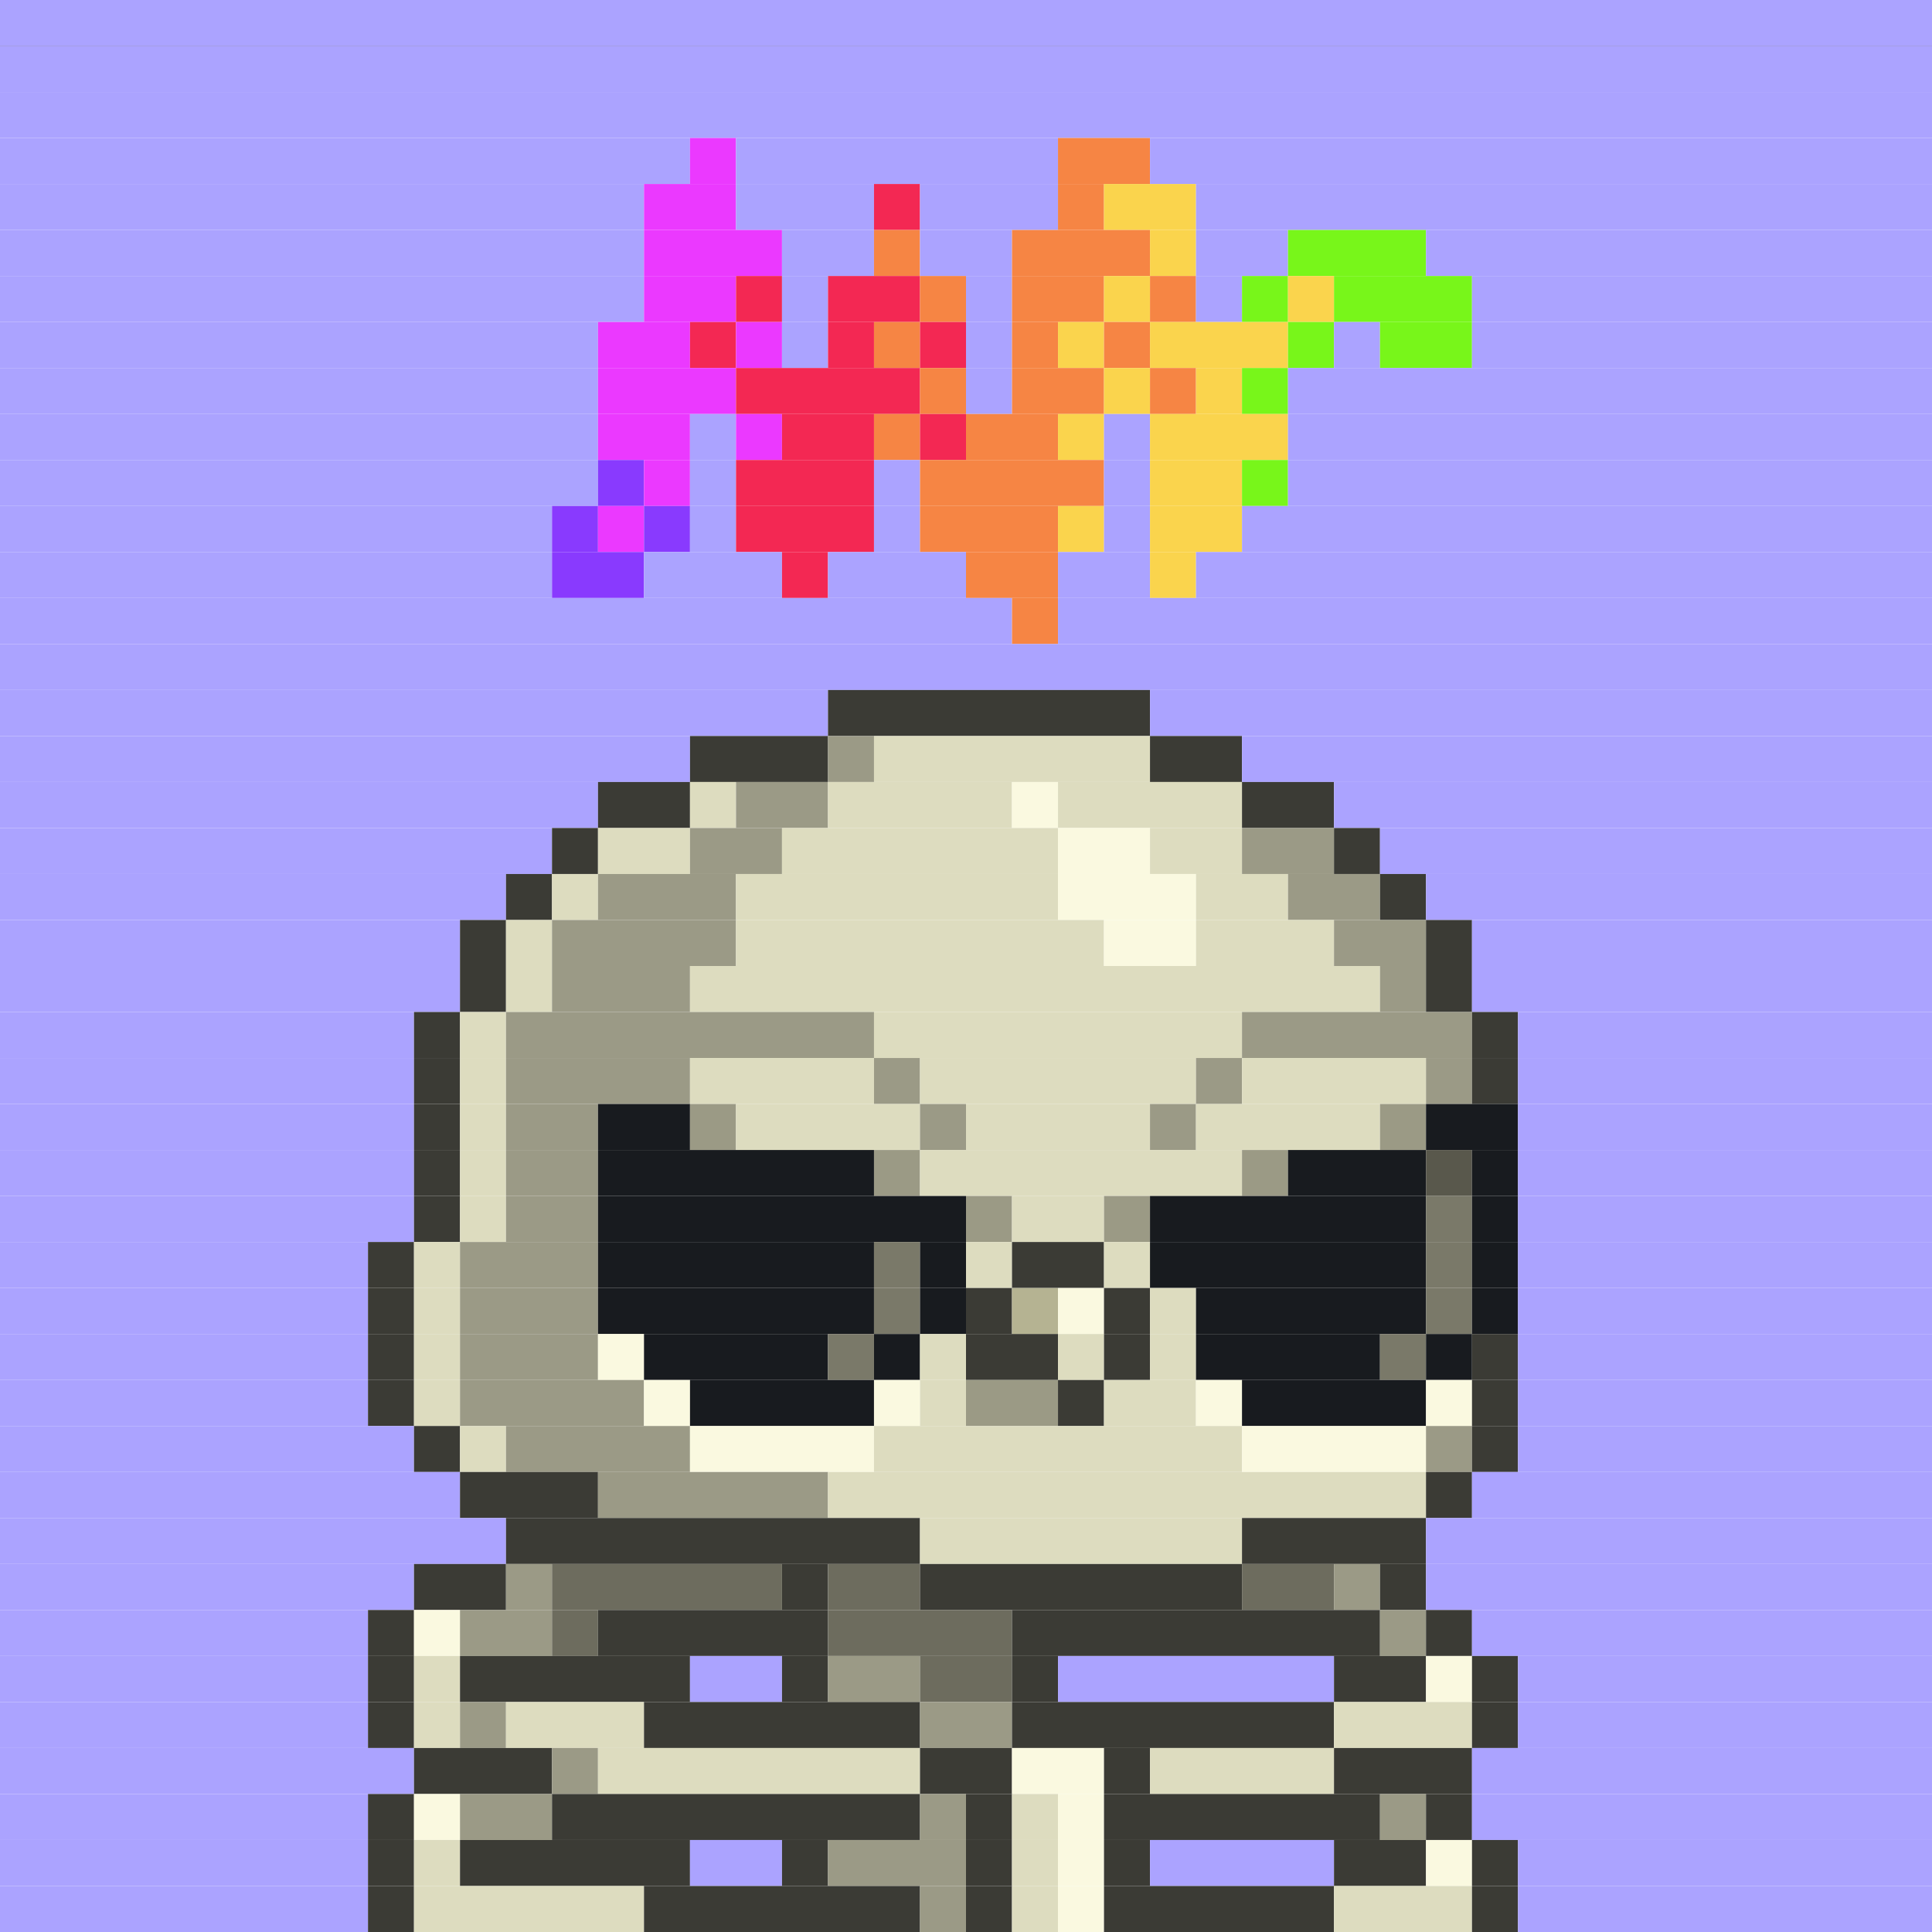 <svg id="bird-svg" xmlns="http://www.w3.org/2000/svg" preserveAspectRatio="xMinYMin meet" viewBox="0 0 42 42"><rect x="0" y="0" width="42" height="42" fill="#333333" stroke="none"/> <rect class='c130' x='0' y='0' width='42'/><rect class='c130' x='0' y='1' width='42'/><rect class='c130' x='0' y='2' width='42'/><rect class='c130' x='0' y='3' width='15'/><rect class='c430' x='15' y='3' width='1'/><rect class='c130' x='16' y='3' width='7'/><rect class='c431' x='23' y='3' width='2'/><rect class='c130' x='25' y='3' width='17'/><rect class='c130' x='0' y='4' width='14'/><rect class='c430' x='14' y='4' width='2'/><rect class='c130' x='16' y='4' width='3'/><rect class='c432' x='19' y='4' width='1'/><rect class='c130' x='20' y='4' width='3'/><rect class='c431' x='23' y='4' width='1'/><rect class='c433' x='24' y='4' width='2'/><rect class='c130' x='26' y='4' width='16'/><rect class='c130' x='0' y='5' width='14'/><rect class='c430' x='14' y='5' width='3'/><rect class='c130' x='17' y='5' width='2'/><rect class='c431' x='19' y='5' width='1'/><rect class='c130' x='20' y='5' width='2'/><rect class='c431' x='22' y='5' width='3'/><rect class='c433' x='25' y='5' width='1'/><rect class='c130' x='26' y='5' width='2'/><rect class='c434' x='28' y='5' width='3'/><rect class='c130' x='31' y='5' width='11'/><rect class='c130' x='0' y='6' width='14'/><rect class='c430' x='14' y='6' width='2'/><rect class='c432' x='16' y='6' width='1'/><rect class='c130' x='17' y='6' width='1'/><rect class='c432' x='18' y='6' width='2'/><rect class='c431' x='20' y='6' width='1'/><rect class='c130' x='21' y='6' width='1'/><rect class='c431' x='22' y='6' width='2'/><rect class='c433' x='24' y='6' width='1'/><rect class='c431' x='25' y='6' width='1'/><rect class='c130' x='26' y='6' width='1'/><rect class='c434' x='27' y='6' width='1'/><rect class='c433' x='28' y='6' width='1'/><rect class='c434' x='29' y='6' width='3'/><rect class='c130' x='32' y='6' width='10'/><rect class='c130' x='0' y='7' width='13'/><rect class='c430' x='13' y='7' width='2'/><rect class='c432' x='15' y='7' width='1'/><rect class='c430' x='16' y='7' width='1'/><rect class='c130' x='17' y='7' width='1'/><rect class='c432' x='18' y='7' width='1'/><rect class='c431' x='19' y='7' width='1'/><rect class='c432' x='20' y='7' width='1'/><rect class='c130' x='21' y='7' width='1'/><rect class='c431' x='22' y='7' width='1'/><rect class='c433' x='23' y='7' width='1'/><rect class='c431' x='24' y='7' width='1'/><rect class='c433' x='25' y='7' width='3'/><rect class='c434' x='28' y='7' width='1'/><rect class='c130' x='29' y='7' width='1'/><rect class='c434' x='30' y='7' width='2'/><rect class='c130' x='32' y='7' width='10'/><rect class='c130' x='0' y='8' width='13'/><rect class='c430' x='13' y='8' width='3'/><rect class='c432' x='16' y='8' width='4'/><rect class='c431' x='20' y='8' width='1'/><rect class='c130' x='21' y='8' width='1'/><rect class='c431' x='22' y='8' width='2'/><rect class='c433' x='24' y='8' width='1'/><rect class='c431' x='25' y='8' width='1'/><rect class='c433' x='26' y='8' width='1'/><rect class='c434' x='27' y='8' width='1'/><rect class='c130' x='28' y='8' width='14'/><rect class='c130' x='0' y='9' width='13'/><rect class='c430' x='13' y='9' width='2'/><rect class='c130' x='15' y='9' width='1'/><rect class='c430' x='16' y='9' width='1'/><rect class='c432' x='17' y='9' width='2'/><rect class='c431' x='19' y='9' width='1'/><rect class='c432' x='20' y='9' width='1'/><rect class='c431' x='21' y='9' width='2'/><rect class='c433' x='23' y='9' width='1'/><rect class='c130' x='24' y='9' width='1'/><rect class='c433' x='25' y='9' width='3'/><rect class='c130' x='28' y='9' width='14'/><rect class='c130' x='0' y='10' width='13'/><rect class='c435' x='13' y='10' width='1'/><rect class='c430' x='14' y='10' width='1'/><rect class='c130' x='15' y='10' width='1'/><rect class='c432' x='16' y='10' width='3'/><rect class='c130' x='19' y='10' width='1'/><rect class='c431' x='20' y='10' width='4'/><rect class='c130' x='24' y='10' width='1'/><rect class='c433' x='25' y='10' width='2'/><rect class='c434' x='27' y='10' width='1'/><rect class='c130' x='28' y='10' width='14'/><rect class='c130' x='0' y='11' width='12'/><rect class='c435' x='12' y='11' width='1'/><rect class='c430' x='13' y='11' width='1'/><rect class='c435' x='14' y='11' width='1'/><rect class='c130' x='15' y='11' width='1'/><rect class='c432' x='16' y='11' width='3'/><rect class='c130' x='19' y='11' width='1'/><rect class='c431' x='20' y='11' width='3'/><rect class='c433' x='23' y='11' width='1'/><rect class='c130' x='24' y='11' width='1'/><rect class='c433' x='25' y='11' width='2'/><rect class='c130' x='27' y='11' width='15'/><rect class='c130' x='0' y='12' width='12'/><rect class='c435' x='12' y='12' width='2'/><rect class='c130' x='14' y='12' width='3'/><rect class='c432' x='17' y='12' width='1'/><rect class='c130' x='18' y='12' width='3'/><rect class='c431' x='21' y='12' width='2'/><rect class='c130' x='23' y='12' width='2'/><rect class='c433' x='25' y='12' width='1'/><rect class='c130' x='26' y='12' width='16'/><rect class='c130' x='0' y='13' width='22'/><rect class='c431' x='22' y='13' width='1'/><rect class='c130' x='23' y='13' width='19'/><rect class='c130' x='0' y='14' width='42'/><rect class='c130' x='0' y='15' width='18'/><rect class='c159' x='18' y='15' width='7'/><rect class='c130' x='25' y='15' width='17'/><rect class='c130' x='0' y='16' width='15'/><rect class='c159' x='15' y='16' width='3'/><rect class='c321' x='18' y='16' width='1'/><rect class='c161' x='19' y='16' width='6'/><rect class='c159' x='25' y='16' width='2'/><rect class='c130' x='27' y='16' width='15'/><rect class='c130' x='0' y='17' width='13'/><rect class='c159' x='13' y='17' width='2'/><rect class='c161' x='15' y='17' width='1'/><rect class='c321' x='16' y='17' width='2'/><rect class='c161' x='18' y='17' width='4'/><rect class='c162' x='22' y='17' width='1'/><rect class='c161' x='23' y='17' width='4'/><rect class='c159' x='27' y='17' width='2'/><rect class='c130' x='29' y='17' width='13'/><rect class='c130' x='0' y='18' width='12'/><rect class='c159' x='12' y='18' width='1'/><rect class='c161' x='13' y='18' width='2'/><rect class='c321' x='15' y='18' width='2'/><rect class='c161' x='17' y='18' width='6'/><rect class='c162' x='23' y='18' width='2'/><rect class='c161' x='25' y='18' width='2'/><rect class='c321' x='27' y='18' width='2'/><rect class='c159' x='29' y='18' width='1'/><rect class='c130' x='30' y='18' width='12'/><rect class='c130' x='0' y='19' width='11'/><rect class='c159' x='11' y='19' width='1'/><rect class='c161' x='12' y='19' width='1'/><rect class='c321' x='13' y='19' width='3'/><rect class='c161' x='16' y='19' width='7'/><rect class='c162' x='23' y='19' width='3'/><rect class='c161' x='26' y='19' width='2'/><rect class='c321' x='28' y='19' width='2'/><rect class='c159' x='30' y='19' width='1'/><rect class='c130' x='31' y='19' width='11'/><rect class='c130' x='0' y='20' width='10'/><rect class='c159' x='10' y='20' width='1'/><rect class='c161' x='11' y='20' width='1'/><rect class='c321' x='12' y='20' width='4'/><rect class='c161' x='16' y='20' width='8'/><rect class='c162' x='24' y='20' width='2'/><rect class='c161' x='26' y='20' width='3'/><rect class='c321' x='29' y='20' width='2'/><rect class='c159' x='31' y='20' width='1'/><rect class='c130' x='32' y='20' width='10'/><rect class='c130' x='0' y='21' width='10'/><rect class='c159' x='10' y='21' width='1'/><rect class='c161' x='11' y='21' width='1'/><rect class='c321' x='12' y='21' width='3'/><rect class='c161' x='15' y='21' width='15'/><rect class='c321' x='30' y='21' width='1'/><rect class='c159' x='31' y='21' width='1'/><rect class='c130' x='32' y='21' width='10'/><rect class='c130' x='0' y='22' width='9'/><rect class='c159' x='9' y='22' width='1'/><rect class='c161' x='10' y='22' width='1'/><rect class='c321' x='11' y='22' width='8'/><rect class='c161' x='19' y='22' width='8'/><rect class='c321' x='27' y='22' width='5'/><rect class='c159' x='32' y='22' width='1'/><rect class='c130' x='33' y='22' width='9'/><rect class='c130' x='0' y='23' width='9'/><rect class='c159' x='9' y='23' width='1'/><rect class='c161' x='10' y='23' width='1'/><rect class='c321' x='11' y='23' width='4'/><rect class='c161' x='15' y='23' width='4'/><rect class='c321' x='19' y='23' width='1'/><rect class='c161' x='20' y='23' width='6'/><rect class='c321' x='26' y='23' width='1'/><rect class='c161' x='27' y='23' width='4'/><rect class='c321' x='31' y='23' width='1'/><rect class='c159' x='32' y='23' width='1'/><rect class='c130' x='33' y='23' width='9'/><rect class='c130' x='0' y='24' width='9'/><rect class='c159' x='9' y='24' width='1'/><rect class='c161' x='10' y='24' width='1'/><rect class='c321' x='11' y='24' width='2'/><rect class='c181' x='13' y='24' width='2'/><rect class='c164' x='15' y='24' width='1'/><rect class='c161' x='16' y='24' width='4'/><rect class='c321' x='20' y='24' width='1'/><rect class='c161' x='21' y='24' width='4'/><rect class='c321' x='25' y='24' width='1'/><rect class='c161' x='26' y='24' width='4'/><rect class='c164' x='30' y='24' width='1'/><rect class='c181' x='31' y='24' width='2'/><rect class='c130' x='33' y='24' width='9'/><rect class='c130' x='0' y='25' width='9'/><rect class='c159' x='9' y='25' width='1'/><rect class='c161' x='10' y='25' width='1'/><rect class='c321' x='11' y='25' width='2'/><rect class='c181' x='13' y='25' width='6'/><rect class='c164' x='19' y='25' width='1'/><rect class='c161' x='20' y='25' width='7'/><rect class='c164' x='27' y='25' width='1'/><rect class='c181' x='28' y='25' width='3'/><rect class='c379' x='31' y='25' width='1'/><rect class='c181' x='32' y='25' width='1'/><rect class='c130' x='33' y='25' width='9'/><rect class='c130' x='0' y='26' width='9'/><rect class='c159' x='9' y='26' width='1'/><rect class='c161' x='10' y='26' width='1'/><rect class='c321' x='11' y='26' width='2'/><rect class='c181' x='13' y='26' width='8'/><rect class='c164' x='21' y='26' width='1'/><rect class='c161' x='22' y='26' width='2'/><rect class='c164' x='24' y='26' width='1'/><rect class='c181' x='25' y='26' width='6'/><rect class='c380' x='31' y='26' width='1'/><rect class='c181' x='32' y='26' width='1'/><rect class='c130' x='33' y='26' width='9'/><rect class='c130' x='0' y='27' width='8'/><rect class='c159' x='8' y='27' width='1'/><rect class='c161' x='9' y='27' width='1'/><rect class='c321' x='10' y='27' width='3'/><rect class='c181' x='13' y='27' width='6'/><rect class='c380' x='19' y='27' width='1'/><rect class='c181' x='20' y='27' width='1'/><rect class='c161' x='21' y='27' width='1'/><rect class='c159' x='22' y='27' width='2'/><rect class='c161' x='24' y='27' width='1'/><rect class='c181' x='25' y='27' width='6'/><rect class='c380' x='31' y='27' width='1'/><rect class='c181' x='32' y='27' width='1'/><rect class='c130' x='33' y='27' width='9'/><rect class='c130' x='0' y='28' width='8'/><rect class='c159' x='8' y='28' width='1'/><rect class='c161' x='9' y='28' width='1'/><rect class='c321' x='10' y='28' width='3'/><rect class='c181' x='13' y='28' width='6'/><rect class='c380' x='19' y='28' width='1'/><rect class='c181' x='20' y='28' width='1'/><rect class='c159' x='21' y='28' width='1'/><rect class='c160' x='22' y='28' width='1'/><rect class='c162' x='23' y='28' width='1'/><rect class='c159' x='24' y='28' width='1'/><rect class='c161' x='25' y='28' width='1'/><rect class='c181' x='26' y='28' width='5'/><rect class='c380' x='31' y='28' width='1'/><rect class='c181' x='32' y='28' width='1'/><rect class='c130' x='33' y='28' width='9'/><rect class='c130' x='0' y='29' width='8'/><rect class='c159' x='8' y='29' width='1'/><rect class='c161' x='9' y='29' width='1'/><rect class='c321' x='10' y='29' width='3'/><rect class='c162' x='13' y='29' width='1'/><rect class='c181' x='14' y='29' width='4'/><rect class='c380' x='18' y='29' width='1'/><rect class='c181' x='19' y='29' width='1'/><rect class='c161' x='20' y='29' width='1'/><rect class='c159' x='21' y='29' width='2'/><rect class='c161' x='23' y='29' width='1'/><rect class='c159' x='24' y='29' width='1'/><rect class='c161' x='25' y='29' width='1'/><rect class='c181' x='26' y='29' width='4'/><rect class='c380' x='30' y='29' width='1'/><rect class='c181' x='31' y='29' width='1'/><rect class='c159' x='32' y='29' width='1'/><rect class='c130' x='33' y='29' width='9'/><rect class='c130' x='0' y='30' width='8'/><rect class='c159' x='8' y='30' width='1'/><rect class='c161' x='9' y='30' width='1'/><rect class='c321' x='10' y='30' width='4'/><rect class='c162' x='14' y='30' width='1'/><rect class='c181' x='15' y='30' width='4'/><rect class='c162' x='19' y='30' width='1'/><rect class='c161' x='20' y='30' width='1'/><rect class='c164' x='21' y='30' width='2'/><rect class='c159' x='23' y='30' width='1'/><rect class='c161' x='24' y='30' width='2'/><rect class='c162' x='26' y='30' width='1'/><rect class='c181' x='27' y='30' width='4'/><rect class='c162' x='31' y='30' width='1'/><rect class='c159' x='32' y='30' width='1'/><rect class='c130' x='33' y='30' width='9'/><rect class='c130' x='0' y='31' width='9'/><rect class='c159' x='9' y='31' width='1'/><rect class='c161' x='10' y='31' width='1'/><rect class='c321' x='11' y='31' width='4'/><rect class='c162' x='15' y='31' width='4'/><rect class='c161' x='19' y='31' width='8'/><rect class='c162' x='27' y='31' width='4'/><rect class='c321' x='31' y='31' width='1'/><rect class='c159' x='32' y='31' width='1'/><rect class='c130' x='33' y='31' width='9'/><rect class='c130' x='0' y='32' width='10'/><rect class='c159' x='10' y='32' width='3'/><rect class='c321' x='13' y='32' width='5'/><rect class='c161' x='18' y='32' width='13'/><rect class='c159' x='31' y='32' width='1'/><rect class='c130' x='32' y='32' width='10'/><rect class='c130' x='0' y='33' width='11'/><rect class='c159' x='11' y='33' width='9'/><rect class='c161' x='20' y='33' width='7'/><rect class='c159' x='27' y='33' width='4'/><rect class='c130' x='31' y='33' width='11'/><rect class='c130' x='0' y='34' width='9'/><rect class='c159' x='9' y='34' width='2'/><rect class='c321' x='11' y='34' width='1'/><rect class='c163' x='12' y='34' width='5'/><rect class='c159' x='17' y='34' width='1'/><rect class='c163' x='18' y='34' width='2'/><rect class='c159' x='20' y='34' width='7'/><rect class='c163' x='27' y='34' width='2'/><rect class='c321' x='29' y='34' width='1'/><rect class='c159' x='30' y='34' width='1'/><rect class='c130' x='31' y='34' width='11'/><rect class='c130' x='0' y='35' width='8'/><rect class='c159' x='8' y='35' width='1'/><rect class='c162' x='9' y='35' width='1'/><rect class='c321' x='10' y='35' width='2'/><rect class='c163' x='12' y='35' width='1'/><rect class='c159' x='13' y='35' width='5'/><rect class='c163' x='18' y='35' width='4'/><rect class='c159' x='22' y='35' width='8'/><rect class='c321' x='30' y='35' width='1'/><rect class='c159' x='31' y='35' width='1'/><rect class='c130' x='32' y='35' width='10'/><rect class='c130' x='0' y='36' width='8'/><rect class='c159' x='8' y='36' width='1'/><rect class='c161' x='9' y='36' width='1'/><rect class='c159' x='10' y='36' width='5'/><rect class='c130' x='15' y='36' width='2'/><rect class='c159' x='17' y='36' width='1'/><rect class='c321' x='18' y='36' width='2'/><rect class='c163' x='20' y='36' width='2'/><rect class='c159' x='22' y='36' width='1'/><rect class='c130' x='23' y='36' width='6'/><rect class='c159' x='29' y='36' width='2'/><rect class='c162' x='31' y='36' width='1'/><rect class='c159' x='32' y='36' width='1'/><rect class='c130' x='33' y='36' width='9'/><rect class='c130' x='0' y='37' width='8'/><rect class='c159' x='8' y='37' width='1'/><rect class='c161' x='9' y='37' width='1'/><rect class='c321' x='10' y='37' width='1'/><rect class='c161' x='11' y='37' width='3'/><rect class='c159' x='14' y='37' width='6'/><rect class='c321' x='20' y='37' width='2'/><rect class='c159' x='22' y='37' width='7'/><rect class='c161' x='29' y='37' width='3'/><rect class='c159' x='32' y='37' width='1'/><rect class='c130' x='33' y='37' width='9'/><rect class='c130' x='0' y='38' width='9'/><rect class='c159' x='9' y='38' width='3'/><rect class='c321' x='12' y='38' width='1'/><rect class='c161' x='13' y='38' width='7'/><rect class='c159' x='20' y='38' width='2'/><rect class='c162' x='22' y='38' width='2'/><rect class='c159' x='24' y='38' width='1'/><rect class='c161' x='25' y='38' width='4'/><rect class='c159' x='29' y='38' width='3'/><rect class='c130' x='32' y='38' width='10'/><rect class='c130' x='0' y='39' width='8'/><rect class='c159' x='8' y='39' width='1'/><rect class='c162' x='9' y='39' width='1'/><rect class='c321' x='10' y='39' width='2'/><rect class='c159' x='12' y='39' width='8'/><rect class='c321' x='20' y='39' width='1'/><rect class='c159' x='21' y='39' width='1'/><rect class='c161' x='22' y='39' width='1'/><rect class='c162' x='23' y='39' width='1'/><rect class='c159' x='24' y='39' width='6'/><rect class='c321' x='30' y='39' width='1'/><rect class='c159' x='31' y='39' width='1'/><rect class='c130' x='32' y='39' width='10'/><rect class='c130' x='0' y='40' width='8'/><rect class='c159' x='8' y='40' width='1'/><rect class='c161' x='9' y='40' width='1'/><rect class='c159' x='10' y='40' width='5'/><rect class='c130' x='15' y='40' width='2'/><rect class='c159' x='17' y='40' width='1'/><rect class='c321' x='18' y='40' width='3'/><rect class='c159' x='21' y='40' width='1'/><rect class='c161' x='22' y='40' width='1'/><rect class='c162' x='23' y='40' width='1'/><rect class='c159' x='24' y='40' width='1'/><rect class='c130' x='25' y='40' width='4'/><rect class='c159' x='29' y='40' width='2'/><rect class='c162' x='31' y='40' width='1'/><rect class='c159' x='32' y='40' width='1'/><rect class='c130' x='33' y='40' width='9'/><rect class='c130' x='0' y='41' width='8'/><rect class='c159' x='8' y='41' width='1'/><rect class='c161' x='9' y='41' width='5'/><rect class='c159' x='14' y='41' width='6'/><rect class='c321' x='20' y='41' width='1'/><rect class='c159' x='21' y='41' width='1'/><rect class='c161' x='22' y='41' width='1'/><rect class='c162' x='23' y='41' width='1'/><rect class='c159' x='24' y='41' width='5'/><rect class='c161' x='29' y='41' width='3'/><rect class='c159' x='32' y='41' width='1'/><rect class='c130' x='33' y='41' width='9'/><style>rect{height:1px;} #bird-svg{shape-rendering: crispedges;} .c130{fill:rgb(171,163,255)}.c159{fill:rgb(59,59,53)}.c160{fill:rgb(181,179,146)}.c161{fill:rgb(221,220,191)}.c162{fill:rgb(250,249,224)}.c163{fill:rgb(109,108,94)}.c164{fill:rgb(155,154,133)}.c181{fill:rgb(24,27,31)}.c321{fill:rgb(155,154,134)}.c379{fill:rgb(89,88,76)}.c380{fill:rgb(122,121,105)}.c430{fill:rgb(235,57,255)}.c431{fill:rgb(246,133,68)}.c432{fill:rgb(243,40,83)}.c433{fill:rgb(250,212,77)}.c434{fill:rgb(120,246,26)}.c435{fill:rgb(137,58,254)}</style></svg>